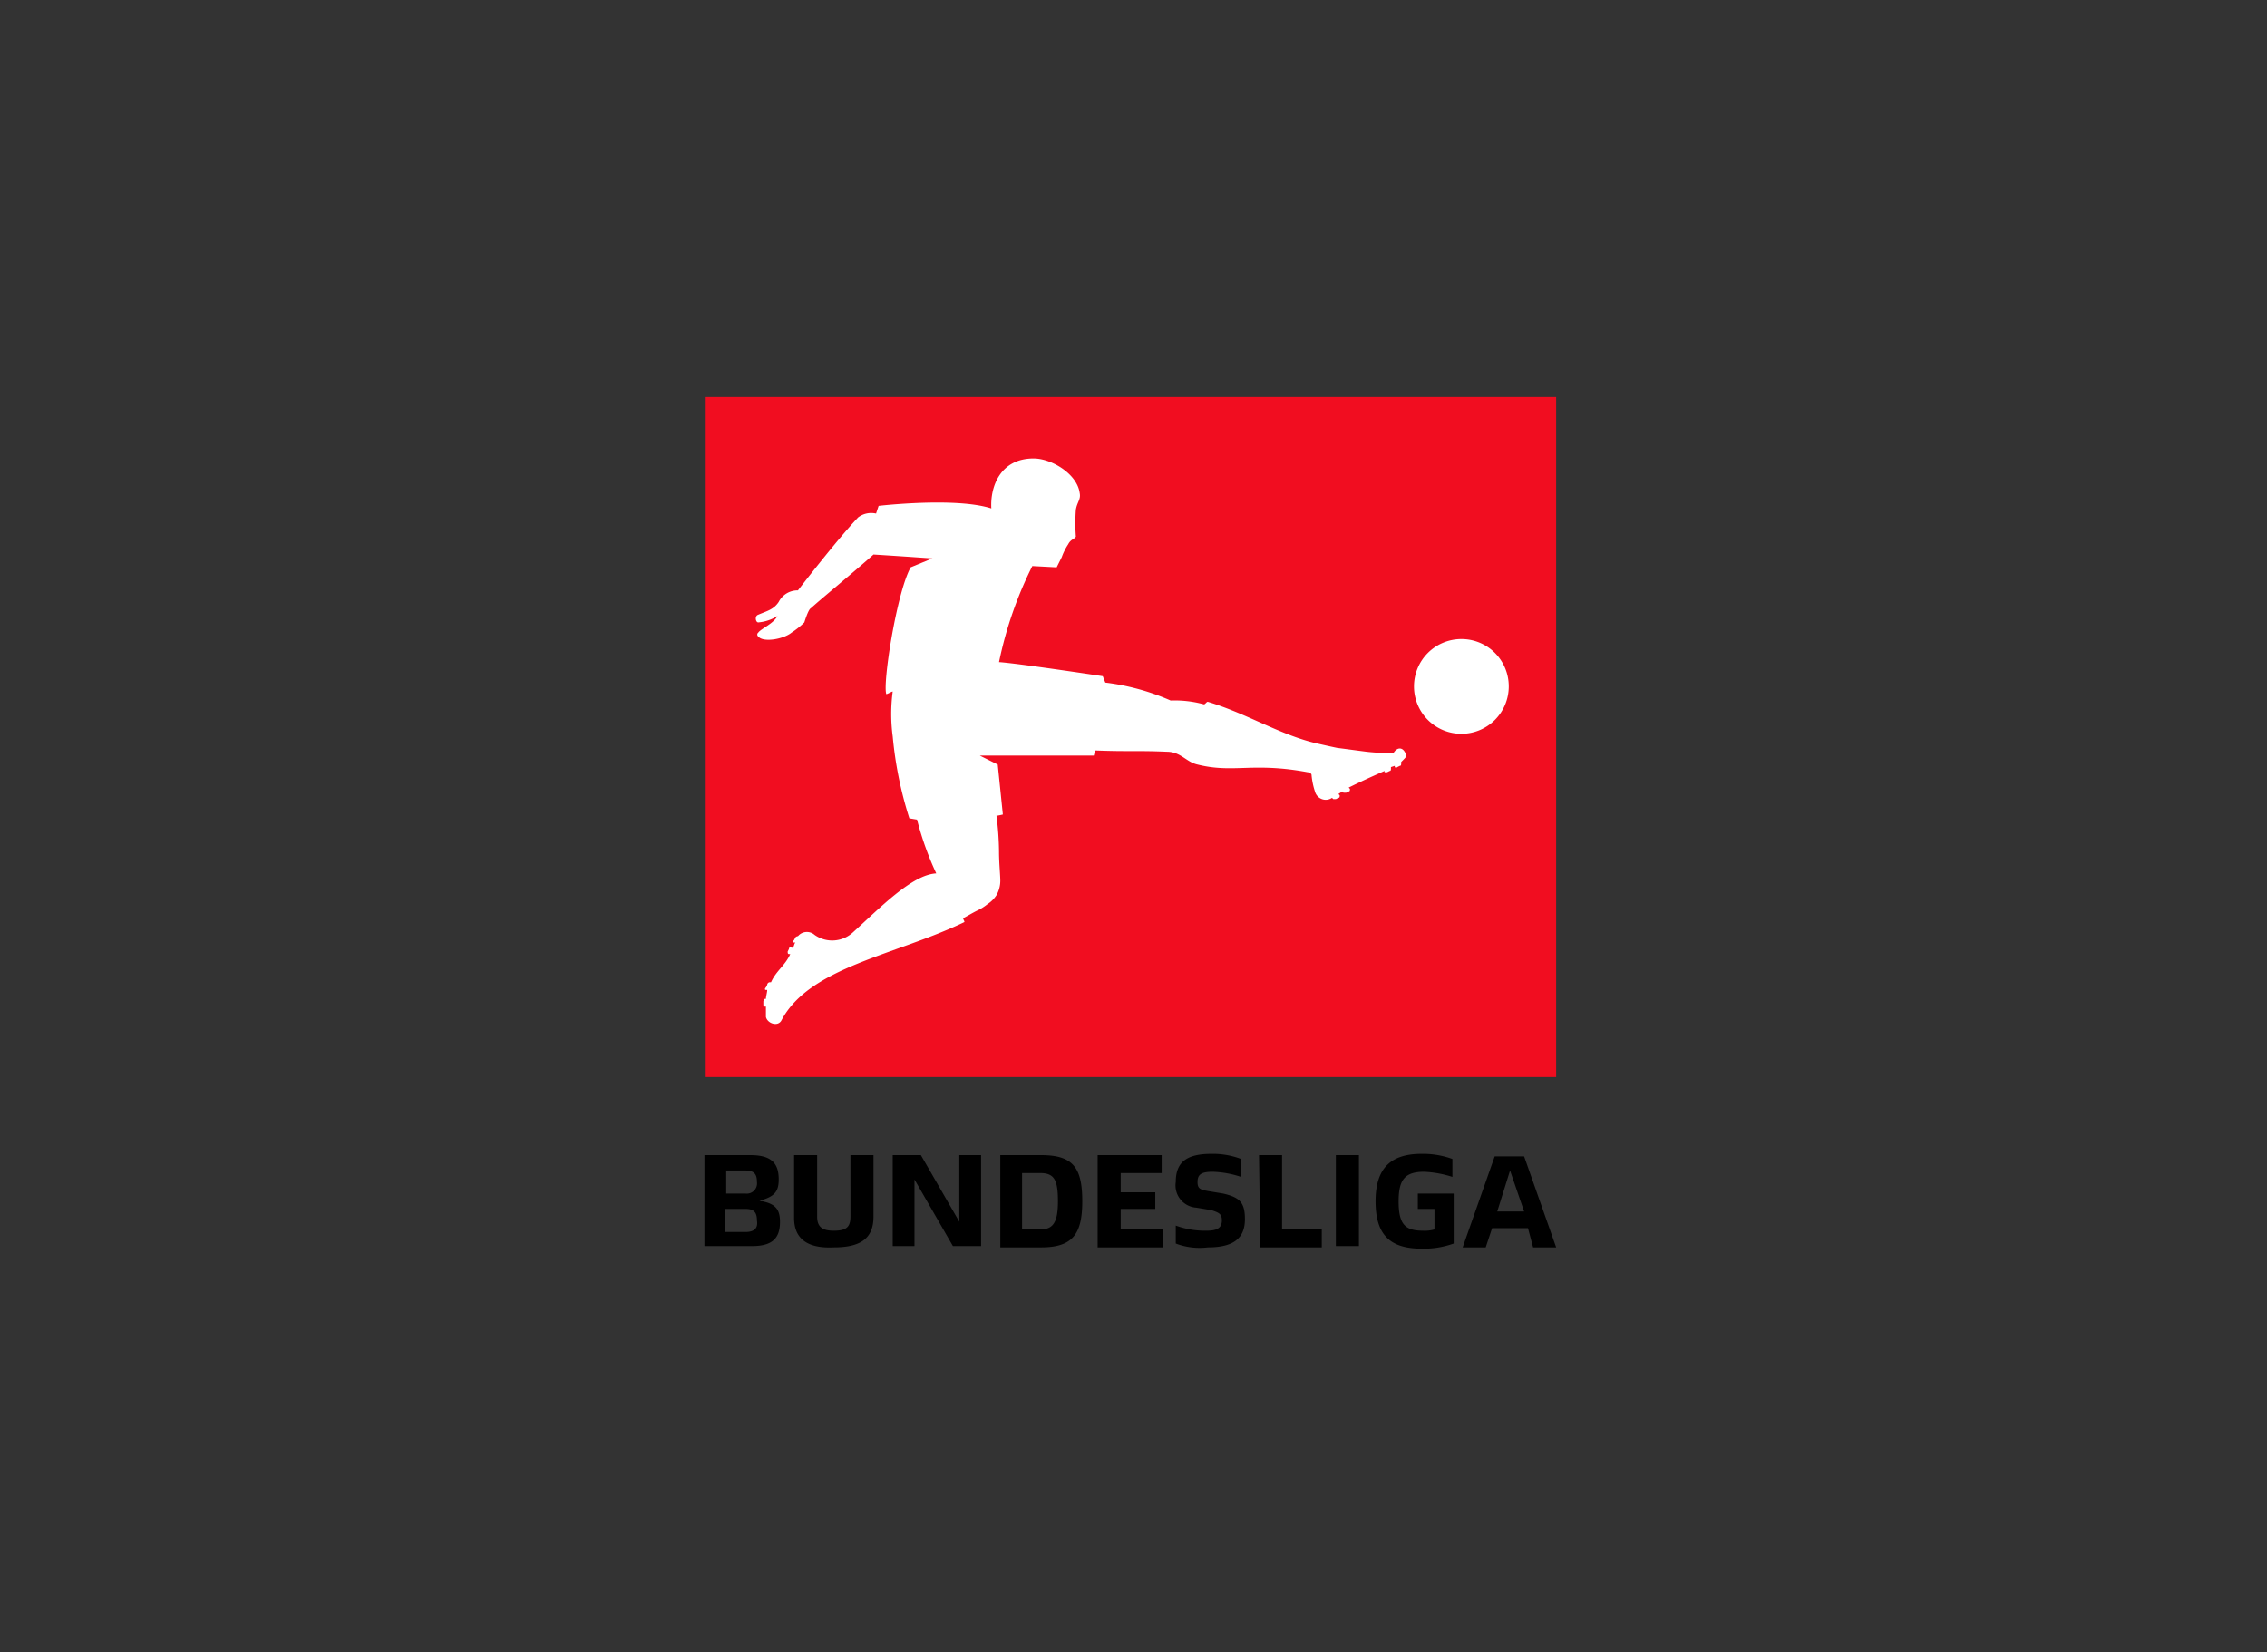 <svg xmlns="http://www.w3.org/2000/svg" width="177" height="129" viewBox="0 0 177 129">
  <rect x="0" y="0" width="177" height="129" fill="#333333" stroke="none"/>
  <g id="cl-2" transform="translate(-275 -59)">
    <rect id="Rectangle_47" data-name="Rectangle 47" width="177" height="129" transform="translate(275 59)" fill="#ffffff" fill-opacity="0"/>
    <g id="g7_1_" transform="translate(330 90)">
      <path id="path9_1_" d="M191.5,79.2c0,1.3-.6,1.9-2.2,1.9h-3.7V74h3.6c1.7,0,2.2.7,2.2,1.9,0,.9-.3,1.3-1.3,1.6l-.2.1h.2c1,.2,1.4.6,1.4,1.6ZM187.3,77h1.5a.8.8,0,0,0,.9-.9c0-.6-.2-.9-.9-.9h-1.5V77Zm2.4,2.1c0-.7-.3-.9-.9-.9h-1.6V80h1.6q1.05,0,.9-.9Zm2.9-.2V74h1.8v4.8c0,.8.4,1.1,1.3,1.1,1,0,1.3-.3,1.3-1.1V74h1.8v4.8c0,1.7-1,2.4-3.1,2.4-2.1.1-3.1-.7-3.1-2.3ZM207.2,74v7.1H205l-3-5.2v5.2h-1.7V74h2.2l3,5.2V74Zm1.5,0h3.2c2.5,0,3.2,1,3.2,3.6,0,2.5-.7,3.6-3.2,3.6h-3.2V74Zm3.1,5.8c1,0,1.4-.5,1.4-2.2s-.3-2.2-1.4-2.2h-1.4v4.4Zm4.5-5.8h5v1.4h-3.2v1.5h2.7v1.3h-2.7v1.6h3.3v1.4h-5.1Zm6.1,6.9V79.5a6.722,6.722,0,0,0,2.4.4c.8,0,1.2-.2,1.2-.8,0-.5-.2-.6-.8-.8l-1.2-.2a1.739,1.739,0,0,1-1.6-2c0-1.6.9-2.2,2.8-2.2a6.2,6.2,0,0,1,2.3.4v1.4a7.8,7.8,0,0,0-2.2-.4c-.9,0-1.2.2-1.2.8,0,.5.2.6.8.7l1.2.2c1.3.3,1.7.7,1.7,2,0,1.5-.9,2.2-2.9,2.2a5.242,5.242,0,0,1-2.5-.3Zm6.5-6.9h1.8v5.8h3.1v1.4H229l-.1-7.2Zm6,0h1.8v7.1h-1.8Zm9.2,3v3.9a6.9,6.9,0,0,1-2.5.4c-2.5,0-3.6-1.1-3.6-3.7s1.2-3.7,3.6-3.7a6.722,6.722,0,0,1,2.4.4v1.4a8.506,8.506,0,0,0-2.2-.4c-1.5,0-2,.6-2,2.3,0,1.8.5,2.3,1.9,2.3a2.769,2.769,0,0,0,.9-.1V78.2h-1.3V77Zm5.8,2.7h-2.8l-.5,1.5h-1.8l2.5-7.1h2.3l2.5,7.1h-1.8Zm-1.4-4.5-1,3.2h2.1Z" transform="translate(-185.6 -14.8)"/>
      <rect id="rect11_1_" width="66.4" height="53.1" transform="translate(0.1)" fill="#f10d20"/>
      <path id="path13_1_" d="M240.4,42.8c0,.1-.1.2-.3.4l-.1.1v.1c0,.1,0,.2-.1.2l-.2.1a.139.139,0,0,1-.2,0v-.1l-.3.1v.1c0,.1,0,.2-.1.2l-.2.1h-.2V44c-.9.4-1.8.8-2.8,1.3l.1.1c0,.1,0,.2-.1.2l-.2.1h-.2l-.1-.1-.3.2.1.1c0,.1,0,.2-.1.2l-.2.1h-.2l-.1-.1a.869.869,0,0,1-1.3-.4,5.769,5.769,0,0,1-.3-1.4c0-.1-.2-.2-.3-.2-4.3-.8-5.8.1-8.6-.6-.9-.2-1.3-1-2.4-1-2.3-.1-3,0-5.6-.1l-.1.4h-8.9l1.4.7.4,3.9a4.331,4.331,0,0,1-.5.1,23,23,0,0,1,.2,2.8c0,.9.1,1.8.1,2.3a2.279,2.279,0,0,1-.3,1.1,2.336,2.336,0,0,1-.7.7,3.775,3.775,0,0,1-.8.5c-.4.2-.9.5-1.1.6,0,.1.1.2.1.3-5.4,2.6-12.1,3.5-14.3,7.7-.3.5-1.1.2-1.2-.3v-.8h-.1c-.1,0-.1-.1-.1-.2V62a.349.349,0,0,1,.1-.2h.1c0-.2.1-.5.1-.7h-.1c-.1,0-.1-.1,0-.2l.1-.2a.215.215,0,0,1,.2-.2h.1c.4-.9,1.1-1.3,1.5-2.2h-.1c-.1,0-.1-.1-.1-.2l.1-.2c0-.1.1-.2.2-.1h.1c.1-.1.1-.3.2-.4h-.1c-.1,0-.1-.1,0-.2l.1-.2a.31.31,0,0,1,.2-.1h0l.1-.1a.91.91,0,0,1,1.2,0,2.382,2.382,0,0,0,3-.2c2.1-1.9,4.6-4.5,6.5-4.6a23.974,23.974,0,0,1-1.5-4.2l-.6-.1a30,30,0,0,1-1.3-6.4,13.165,13.165,0,0,1,0-3.5c-.1,0-.4.2-.5.2-.3-.8.8-7.9,1.9-9.9l1.7-.7c-.2,0-1.4-.1-4.6-.3-1.8,1.6-3.9,3.3-4.9,4.2-.2.1-.5,1.1-.5,1.1a6.217,6.217,0,0,1-1,.8c-.6.5-2.2.8-2.6.3a.187.187,0,0,1,0-.3c.2-.3,1.2-.7,1.5-1.3a3.316,3.316,0,0,1-1.5.5c-.2,0-.3-.5,0-.6.7-.3,1.2-.4,1.6-1a1.65,1.65,0,0,1,1.5-.9s3-3.9,4.7-5.7a1.694,1.694,0,0,1,1.4-.3l.2-.6s6-.7,8.8.2c-.1-1.7.7-3.9,3.3-3.9,1.4,0,3.4,1.2,3.6,2.7.1.5-.2.7-.3,1.3a14.047,14.047,0,0,0,0,2.1c-.1.2-.4.2-.6.6a4.672,4.672,0,0,0-.5,1l-.4.8-1.9-.1a30.5,30.5,0,0,0-2.6,7.5h0c1.5.1,8.1,1.1,8.1,1.1l.2.5a18.128,18.128,0,0,1,5.1,1.4,8.633,8.633,0,0,1,2.6.3c.1,0,.2-.2.3-.2,3,.9,5.5,2.5,8.3,3.2,0,0,1.3.3,1.8.4.8.1,1.5.2,2.3.3a16.233,16.233,0,0,0,2.1.1c.3-.5.8-.5,1,.2m4.3-9.1a3.7,3.7,0,1,0,3.7,3.7h0a3.691,3.691,0,0,0-3.7-3.7Z" transform="translate(-185.6 -14.8)" fill="#fff"/>
    </g>
  </g>
</svg>
